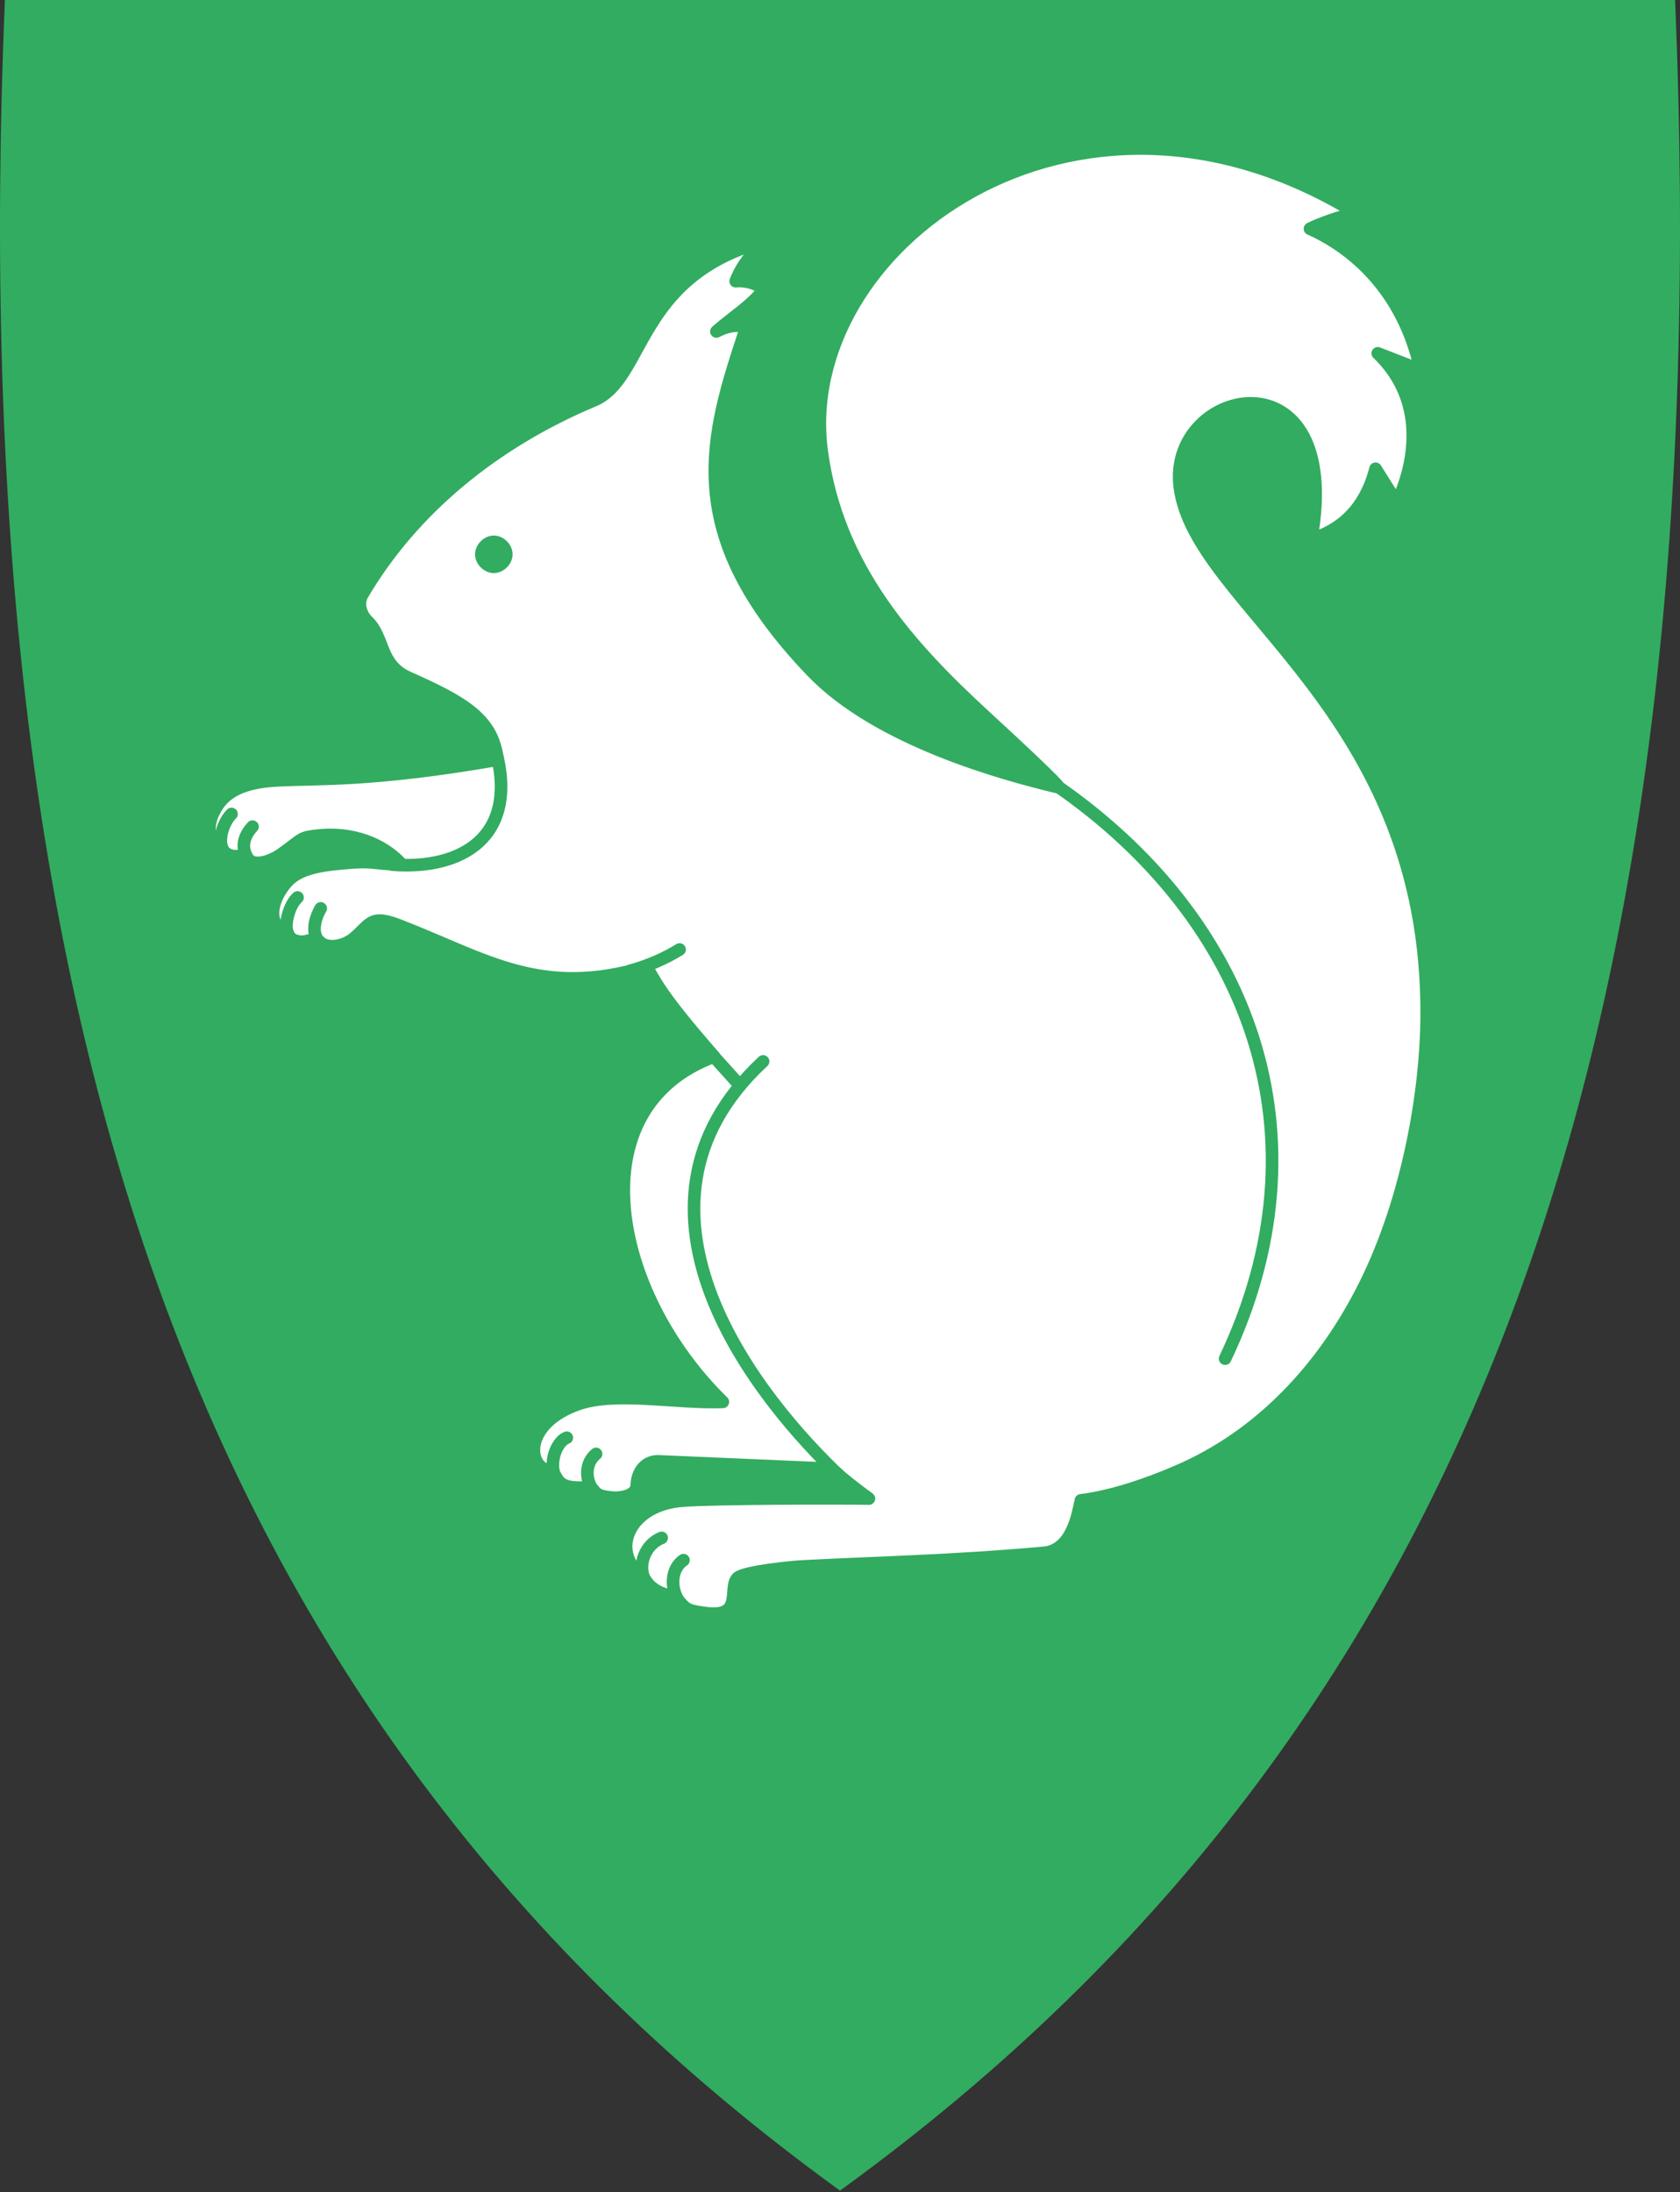 <svg width="400" height="522" viewBox="0 0 400 522" fill="none" xmlns="http://www.w3.org/2000/svg">
<rect x="0" y="0" width="400" height="522" fill="#333333" stroke="none"/>
<g clip-path="url(#clip0)">
<path d="M200.291 521.377C278.105 464.923 331.439 393.622 363.352 303.433C392.291 221.661 403.902 122.562 398.856 0.482L398.835 0H1.161L1.14 0.482C-3.896 122.562 7.716 221.651 36.644 303.433C68.557 393.622 121.891 464.923 199.705 521.377L199.998 521.587L200.291 521.377Z" fill="#32AC60"/>
<path d="M50.747 193.602C49.502 196.408 49.292 200.261 52.098 200.156C53.03 200.051 52.203 199.224 52.412 200.679C52.517 201.611 53.449 204.323 56.988 203.799C58.966 203.485 57.825 202.553 58.652 204.009C60.212 206.815 64.788 204.941 66.976 203.381C72.389 199.528 71.248 199.423 76.137 198.91C85.613 198.072 92.272 202.03 95.706 205.883C88.209 205.674 89.361 204.742 80.304 205.674C71.667 206.511 69.06 208.584 66.987 211.715C64.694 215.044 63.866 220.038 67.301 220.981C68.756 221.4 68.138 223.064 70.107 223.891C73.122 225.033 74.378 222.75 76.043 224.206C78.231 226.289 82.283 225.043 84.157 223.473C88.429 219.934 88.115 217.641 95.297 220.457C115.903 228.467 128.812 237.733 153.993 230.132C157.217 236.686 163.363 243.868 170.022 251.574C136.926 263.856 145.564 307.882 172.106 333.796C160.966 334.214 146.716 331.188 137.659 334.319C124.645 338.894 125.483 349.103 130.582 350.139C133.492 350.767 131.105 354.516 139.01 354.202C142.968 353.992 139.638 356.18 146.088 356.599C147.857 356.704 151.501 356.18 151.605 353.689C151.71 350.15 153.898 347.752 157.018 347.961L198.03 349.731C197.925 349.731 202.092 353.375 206.877 356.809C200.532 356.704 169.3 356.704 162.233 357.332C149.428 358.473 145.48 369.404 152.558 375.027C153.909 376.063 154.537 379.194 160.568 380.125C163.583 383.141 162.651 383.35 167.96 384.083C177.33 385.329 173.163 377.948 175.666 375.655C177.435 374.199 188.785 373.048 191.486 372.954C209.285 372.022 226.77 371.708 248.621 369.729C255.28 369.101 256.631 360.567 257.363 357.238C264.965 356.306 273.498 353.28 280.052 350.474C300.144 341.941 315.231 325.597 325.01 305.924C335.418 285.005 339.585 259.511 339.689 242.224C340.318 168.746 284.428 144.392 280.89 115.872C277.979 91.833 320.33 82.881 312.216 128.363C321.377 125.557 325.639 118.887 327.513 111.611L332.612 119.725C338.234 107.444 338.234 93.916 328.036 84.127L338.234 88.084C334.067 68.935 321.89 58.946 311.902 54.465C314.09 53.324 319.084 51.554 322.833 50.717C255.395 9.402 189.088 59.355 195.653 107.548C199.401 135.126 216.363 153.868 234.476 170.515C253.94 188.419 252.066 187.477 252.066 187.477C238.947 184.357 208.981 176.232 193.266 159.794C161.625 126.803 169.017 104.009 177.655 77.991C175.153 76.955 172.347 77.991 170.577 78.923C174.325 75.594 179.215 72.578 181.822 68.935C179.948 67.165 176.828 66.746 175.163 66.956C176.723 62.893 179.225 60.402 181.508 57.585C151.323 66.013 153.616 90.262 141.334 95.361C117.504 105.35 98.145 121.379 86.272 141.576C84.817 144.078 86.377 146.884 87.518 147.921C91.581 151.774 90.219 158.223 97.193 161.343C110.312 167.175 117.484 171.227 118.426 180.912C88.45 186.115 75.645 185.288 66.076 185.801C57.752 186.22 53.061 188.607 50.884 193.403L50.747 193.602Z" fill="white" stroke="#32AC60" stroke-width="3" stroke-linejoin="round"/>
<path d="M122.048 131.985C122.048 134.278 119.965 136.456 117.578 136.456C115.285 136.456 113.107 134.373 113.107 131.985C113.107 129.692 115.191 127.515 117.578 127.515C119.871 127.515 122.048 129.598 122.048 131.985Z" fill="#32AC60"/>
<path d="M117.997 178.483C123.703 199.371 109.757 207.129 93.518 205.883" stroke="#32AC60" stroke-width="3" stroke-linecap="round"/>
<path d="M251.176 186.796C298.113 219.065 316.781 270.724 291.695 323.493" stroke="#32AC60" stroke-width="3" stroke-linecap="round"/>
<path d="M200.207 351.699C181.058 333.691 143.585 288.104 181.686 252.726" stroke="#32AC60" stroke-width="3" stroke-linecap="round"/>
<path d="M176.063 258.338L168.567 250.014" stroke="#32AC60" stroke-width="3" stroke-linecap="round"/>
<path d="M161.803 226.08C158.264 228.268 154.411 229.933 149.941 231.179" stroke="#32AC60" stroke-width="3" stroke-linecap="round"/>
<path d="M52.936 202.051C51.962 199.947 53.04 195.895 55.124 193.811" stroke="#32AC60" stroke-width="3" stroke-linecap="round"/>
<path d="M60.118 196.826C57.312 199.842 57.741 202.763 59.249 204.731" stroke="#32AC60" stroke-width="3" stroke-linecap="round"/>
<path d="M70.84 213.694C68.756 215.568 67.594 220.374 68.526 222.248" stroke="#32AC60" stroke-width="3" stroke-linecap="round"/>
<path d="M76.357 216.29C74.797 218.992 74.19 222.352 75.959 224.122" stroke="#32AC60" stroke-width="3" stroke-linecap="round"/>
<path d="M134.948 342.329C132.142 343.365 130.267 349.616 132.864 352.631" stroke="#32AC60" stroke-width="3" stroke-linecap="round"/>
<path d="M141.921 346.182C139.219 348.37 139.314 352.422 141.292 354.924" stroke="#32AC60" stroke-width="3" stroke-linecap="round"/>
<path d="M157.531 366.169C152.747 368.148 151.804 374.074 153.888 376.576" stroke="#32AC60" stroke-width="3" stroke-linecap="round"/>
<path d="M162.735 371.477C158.777 374.179 159.803 381.256 164.023 383.308" stroke="#32AC60" stroke-width="3" stroke-linecap="round"/>
</g>
<defs>
<clipPath id="clip0">
<rect width="400" height="521.59" fill="white"/>
</clipPath>
</defs>
</svg>
